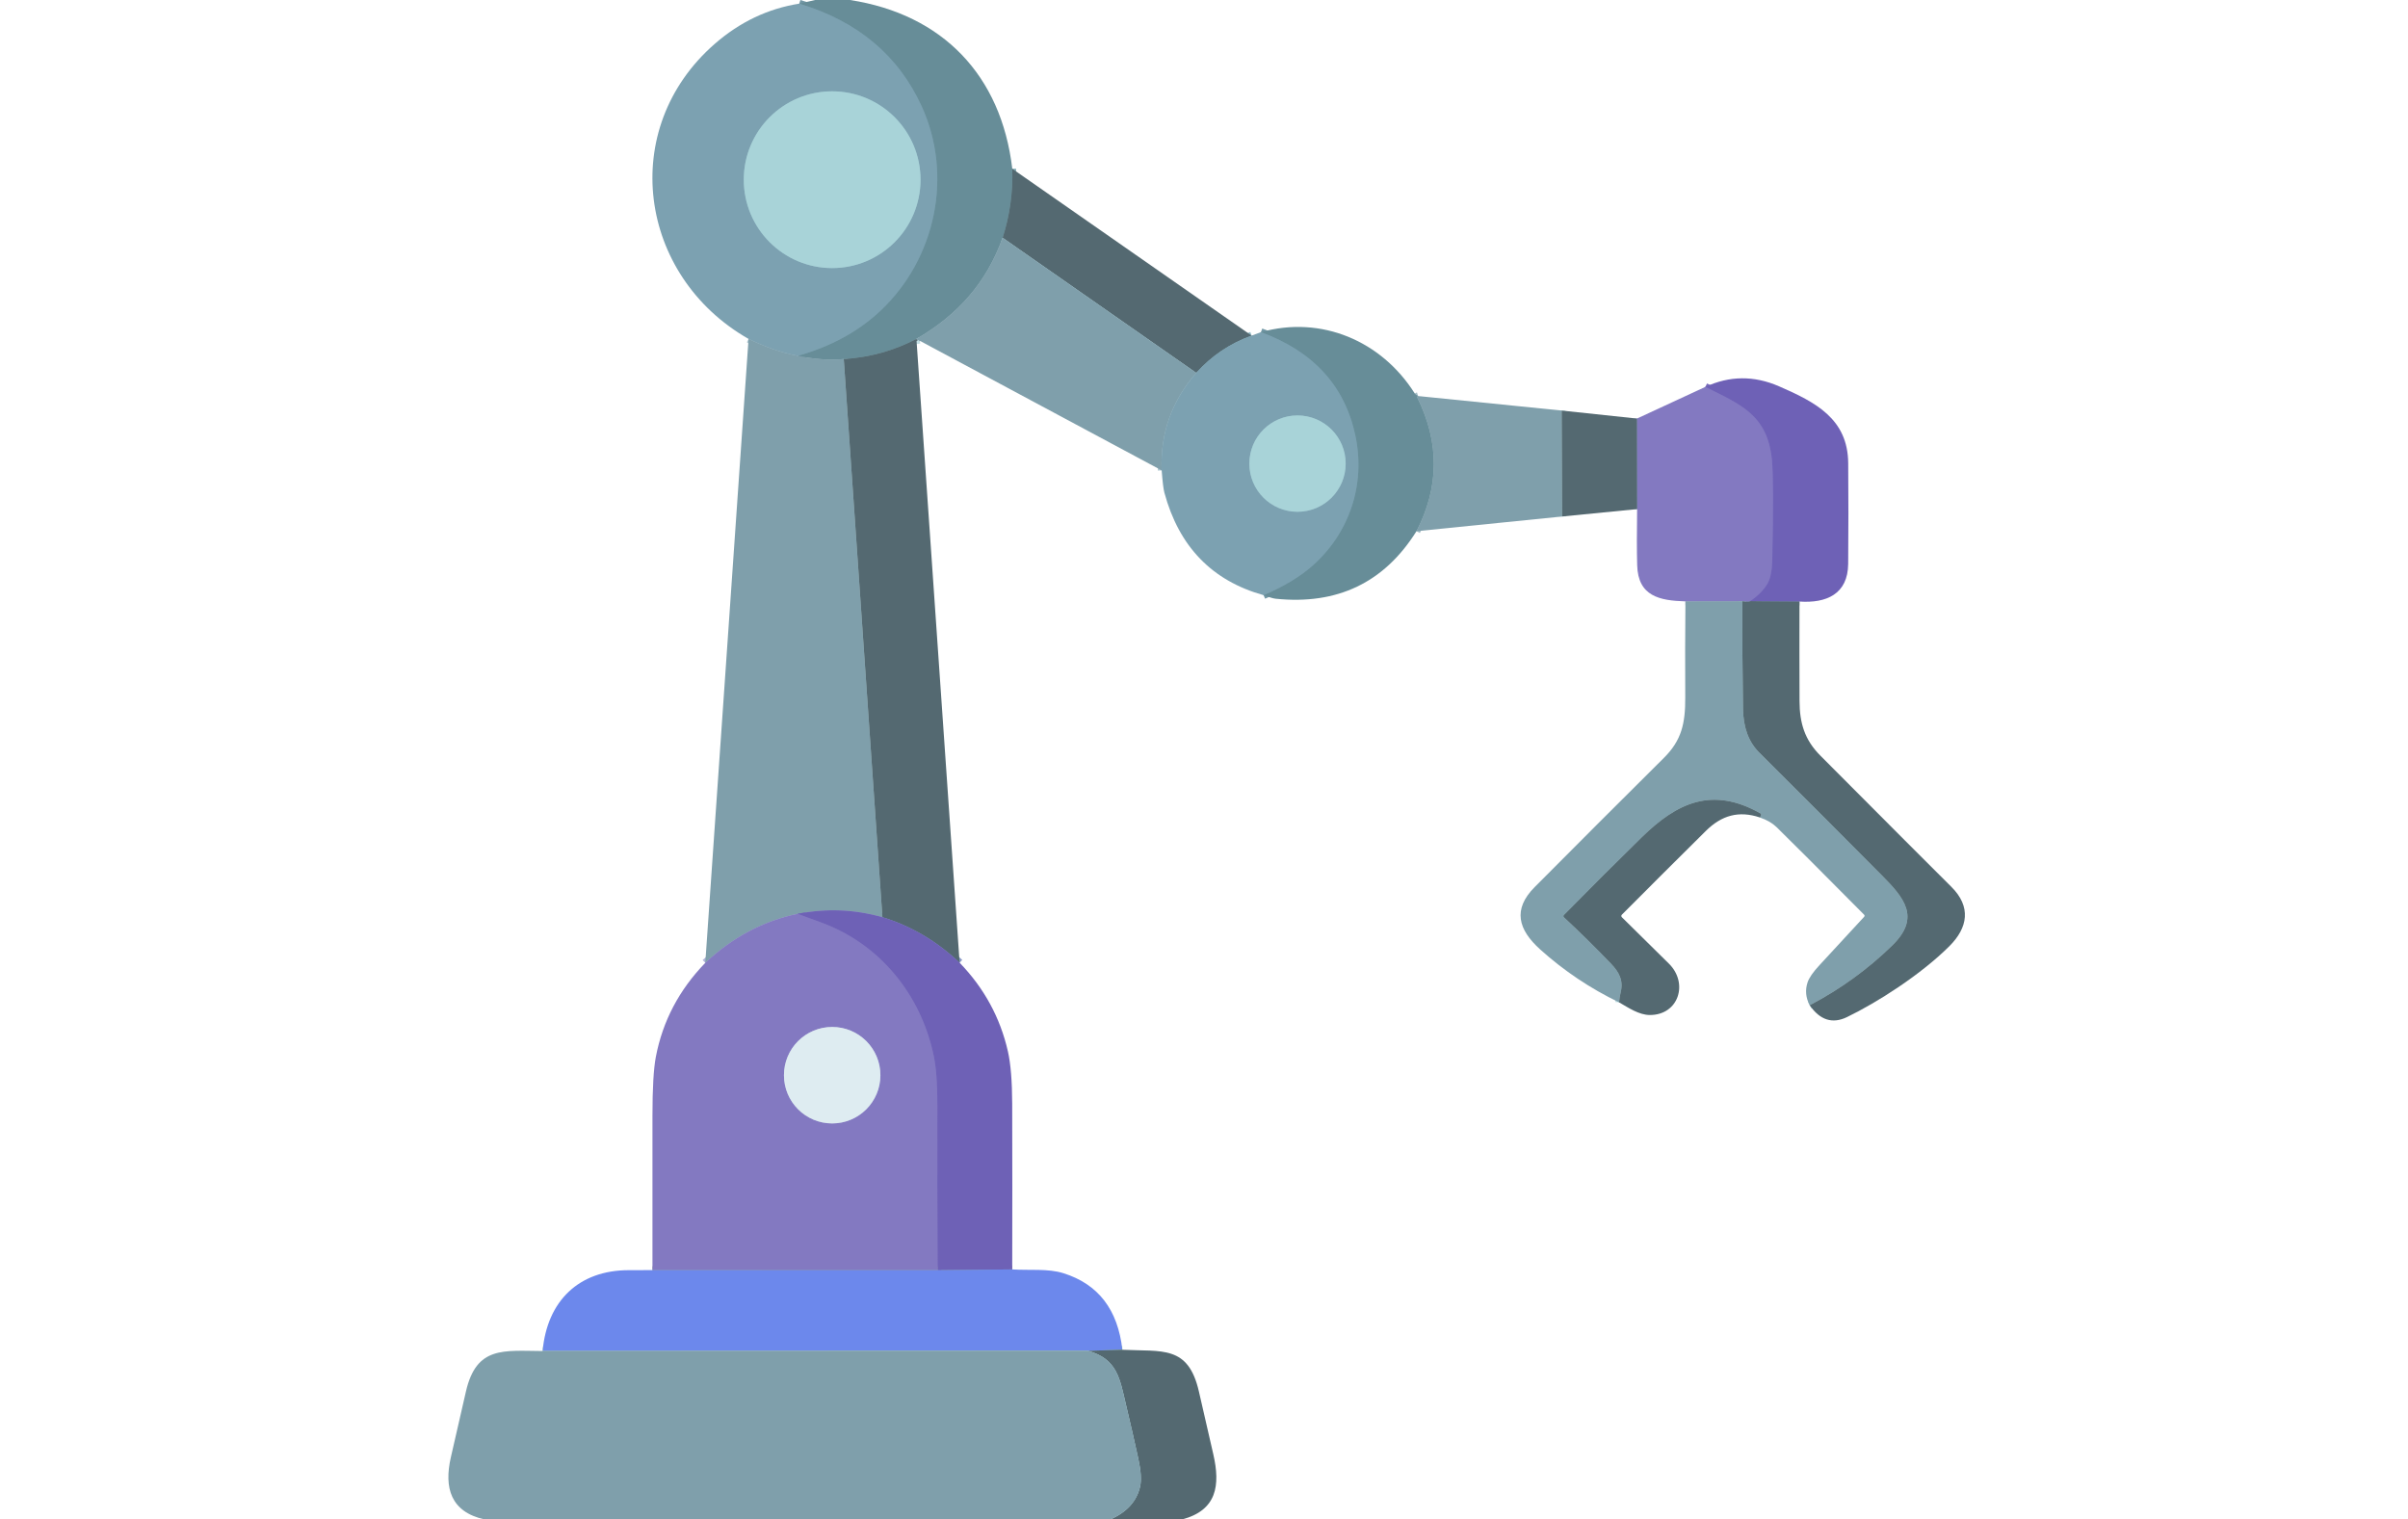 <svg width="626" height="395" viewBox="0 0 626 395" fill="none" xmlns="http://www.w3.org/2000/svg">
<g clip-path="url(#clip0_1_61)">
<path d="M263.161 43.874C263.336 50.113 262.497 56.09 260.646 61.804" stroke="#88B0B8" stroke-width="2"/>
<path d="M260.646 61.804C256.426 73.561 248.919 81.924 238.219 88.111" stroke="#A3BDC5" stroke-width="2"/>
<path d="M238.219 88.111C232.391 91.161 226.101 92.905 219.348 93.342" stroke="#88B0B8" stroke-width="2"/>
<path d="M219.348 93.342C215.671 93.676 211.692 93.396 207.413 92.501" stroke="#A3BDC5" stroke-width="2"/>
<path d="M207.413 92.501C215.972 90.094 223.115 86.203 228.845 80.828C243.226 67.343 247.839 45.633 239.6 27.619C233.551 14.406 222.946 5.516 207.784 0.949" stroke="#7297A5" stroke-width="2"/>
<path d="M207.413 92.501C203.242 91.699 198.971 90.233 194.599 88.103" stroke="#ADC7D1" stroke-width="2"/>
<path d="M239.306 46.713C239.306 40.62 236.886 34.776 232.577 30.468C228.269 26.159 222.425 23.739 216.332 23.739C210.238 23.739 204.395 26.159 200.086 30.468C195.777 34.776 193.357 40.62 193.357 46.713C193.357 49.73 193.951 52.718 195.106 55.505C196.26 58.293 197.953 60.826 200.086 62.959C204.395 67.268 210.238 69.688 216.332 69.688C219.349 69.688 222.336 69.094 225.124 67.939C227.911 66.785 230.444 65.092 232.577 62.959C234.711 60.826 236.403 58.293 237.558 55.505C238.712 52.718 239.306 49.73 239.306 46.713Z" stroke="#92BAC5" stroke-width="2"/>
<path d="M325.381 87.247C319.764 89.268 314.966 92.498 310.985 96.937" stroke="#92BAC5" stroke-width="2"/>
<path d="M310.985 96.937L260.646 61.804" stroke="#C3E0E5" stroke-width="2"/>
<path d="M310.985 96.937C304.592 104.246 301.596 112.696 301.997 122.288" stroke="#ADC7D1" stroke-width="2"/>
<path d="M238.736 88.389C238.592 88.492 238.419 88.399 238.219 88.111" stroke="#C3E0E5" stroke-width="2"/>
<path d="M368.669 102.955C368.432 103.032 368.365 103.173 368.468 103.379C374.249 115.039 374.172 126.611 368.237 138.096" stroke="#A3BDC5" stroke-width="2"/>
<path d="M328.49 154.721C333.782 152.458 338.054 149.876 341.304 146.975C350.886 138.42 355.021 125.86 352.36 113.269C349.623 100.334 341.438 91.359 327.803 86.344" stroke="#7297A5" stroke-width="2"/>
<path d="M349.829 120.521C349.829 117.2 348.51 114.016 346.162 111.667C343.814 109.319 340.629 108 337.308 108C333.987 108 330.802 109.319 328.454 111.667C326.106 114.016 324.787 117.2 324.787 120.521C324.787 123.842 326.106 127.027 328.454 129.375C330.802 131.723 333.987 133.042 337.308 133.042C340.629 133.042 343.814 131.723 346.162 129.375C348.51 127.027 349.829 123.842 349.829 120.521Z" stroke="#92BAC5" stroke-width="2"/>
<path d="M219.348 93.342L229.401 238.435" stroke="#C3E0E5" stroke-width="2"/>
<path d="M229.401 238.435C222.133 236.383 214.784 236.092 207.352 237.563" stroke="#A6A7D4" stroke-width="2"/>
<path d="M207.351 237.563C198.464 239.389 190.464 243.635 183.351 250.3" stroke="#B1B3D9" stroke-width="2"/>
<path d="M249.467 250.27C243.506 244.643 236.817 240.698 229.401 238.435" stroke="#8B9AC7" stroke-width="2"/>
<path d="M467.805 156.38L454.944 156.287" stroke="#8B9AC7" stroke-width="2"/>
<path d="M454.944 156.287C457.006 154.914 458.534 153.366 459.527 151.643C460.267 150.352 460.668 148.315 460.73 145.533C461.023 131.97 460.992 123.317 460.638 119.572C459.519 107.846 452.468 105.146 443.325 100.578" stroke="#796DBC" stroke-width="2"/>
<path d="M454.944 156.287C454.785 156.442 454.124 156.442 452.961 156.287" stroke="#96A6CD" stroke-width="2"/>
<path d="M452.961 156.287L438.156 156.334" stroke="#B1B3D9" stroke-width="2"/>
<path d="M425.598 132.348L425.558 108.81" stroke="#96A6CD" stroke-width="2"/>
<path d="M405.978 106.727L406.086 134.269" stroke="#C3E0E5" stroke-width="2"/>
<path d="M452.961 156.287C452.92 165.741 452.977 175.091 453.131 184.338C453.208 189.153 454.607 192.912 457.328 195.618C467.98 206.223 478.598 216.859 489.182 227.526C494.899 233.289 499.428 238.435 491.975 245.725C485.644 251.918 478.472 257.118 470.459 261.325" stroke="#C3E0E5" stroke-width="2"/>
<path d="M457.567 212.521L457.791 211.973C457.888 211.721 457.819 211.531 457.582 211.402C445.03 204.358 435.935 208.71 426.769 217.682C419.96 224.353 413.22 231.08 406.549 237.864C406.51 237.903 406.479 237.95 406.458 238.001C406.438 238.053 406.427 238.107 406.428 238.163C406.429 238.218 406.441 238.273 406.463 238.323C406.485 238.374 406.517 238.42 406.556 238.458C410.733 242.341 414.819 246.366 418.815 250.532C420.937 252.746 422.056 254.891 421.323 257.93C421.112 258.805 420.97 259.684 420.898 260.569" stroke="#C3E0E5" stroke-width="2"/>
<path d="M263.145 329.995L243.75 330.195" stroke="#95A791" stroke-width="2"/>
<path d="M243.75 330.195C243.673 315.779 243.65 301.38 243.681 287C243.691 281.661 243.367 277.439 242.709 274.332C239.384 258.594 228.729 245.255 213.161 239.692C211.278 239.019 209.342 238.309 207.352 237.563" stroke="#796DBC" stroke-width="2"/>
<path d="M243.75 330.195L169.618 330.18" stroke="#9FB397" stroke-width="2"/>
<path d="M228.876 279.509C228.876 276.184 227.555 272.995 225.204 270.644C222.853 268.293 219.664 266.972 216.339 266.972C213.014 266.972 209.826 268.293 207.475 270.644C205.124 272.995 203.803 276.184 203.803 279.509C203.803 282.834 205.124 286.022 207.475 288.374C209.826 290.725 213.014 292.045 216.339 292.045C219.664 292.045 222.853 290.725 225.204 288.374C227.555 286.022 228.876 282.834 228.876 279.509Z" stroke="#B1B3D9" stroke-width="2"/>
<path d="M291.775 350.887L282.841 351.157" stroke="#B2E0A2" stroke-width="2"/>
<path d="M282.841 351.157L141.058 351.218" stroke="#CDECAF" stroke-width="2"/>
<path d="M288.643 395C292.912 393.123 295.489 390.296 296.373 386.521C296.769 384.829 296.62 382.396 295.926 379.223C294.902 374.532 293.832 369.85 292.716 365.174C291.127 358.478 290.51 353.27 282.841 351.157" stroke="#C3E0E5" stroke-width="2"/>
<path d="M211.911 0H220.968C245.054 3.719 260.283 19.58 263.161 43.874C263.336 50.113 262.497 56.09 260.646 61.804C256.426 73.561 248.919 81.924 238.219 88.111C232.391 91.161 226.101 92.905 219.348 93.342C215.671 93.676 211.692 93.396 207.413 92.501C215.972 90.094 223.115 86.203 228.845 80.828C243.226 67.343 247.839 45.633 239.6 27.619C233.551 14.406 222.946 5.516 207.784 0.949L211.911 0Z" fill="#678D98"/>
<path d="M207.783 0.949C222.946 5.516 233.551 14.406 239.599 27.619C247.839 45.633 243.225 67.343 228.845 80.828C223.115 86.203 215.971 90.094 207.413 92.501C203.242 91.699 198.971 90.233 194.599 88.103C165.915 71.756 160.491 33.475 185.827 11.387C192.343 5.709 199.662 2.23 207.783 0.949ZM239.306 46.713C239.306 40.62 236.886 34.776 232.577 30.468C228.269 26.159 222.425 23.739 216.332 23.739C210.238 23.739 204.394 26.159 200.086 30.468C195.777 34.776 193.357 40.62 193.357 46.713C193.357 49.73 193.951 52.718 195.106 55.505C196.26 58.293 197.952 60.826 200.086 62.959C204.394 67.268 210.238 69.688 216.332 69.688C219.349 69.688 222.336 69.094 225.124 67.939C227.911 66.785 230.444 65.092 232.577 62.959C234.711 60.826 236.403 58.293 237.557 55.505C238.712 52.718 239.306 49.73 239.306 46.713Z" fill="#7CA1B1"/>
<path d="M216.331 69.688C229.02 69.688 239.306 59.402 239.306 46.713C239.306 34.025 229.02 23.739 216.331 23.739C203.643 23.739 193.357 34.025 193.357 46.713C193.357 59.402 203.643 69.688 216.331 69.688Z" fill="#A8D3D8"/>
<path d="M263.161 43.874L325.381 87.247C319.764 89.269 314.966 92.498 310.985 96.937L260.646 61.804C262.497 56.09 263.336 50.113 263.161 43.874Z" fill="#546971"/>
<path d="M260.646 61.804L310.985 96.937C304.592 104.246 301.596 112.696 301.997 122.288L238.735 88.389C238.591 88.492 238.419 88.399 238.219 88.111C248.919 81.924 256.426 73.561 260.646 61.804Z" fill="#7F9FAB"/>
<path d="M368.669 102.955C368.432 103.032 368.365 103.173 368.468 103.379C374.249 115.039 374.172 126.611 368.237 138.096C359.869 151.448 347.666 157.298 331.63 155.647C331.023 155.585 329.976 155.277 328.49 154.721C333.782 152.458 338.054 149.876 341.304 146.975C350.886 138.42 355.021 125.86 352.36 113.269C349.623 100.334 341.438 91.359 327.803 86.344C343.518 81.924 359.133 88.651 367.712 102.168C368.021 102.646 368.198 102.677 368.669 102.955Z" fill="#678D98"/>
<path d="M327.803 86.344C341.438 91.359 349.624 100.334 352.36 113.269C355.021 125.86 350.886 138.42 341.304 146.975C338.054 149.876 333.782 152.458 328.49 154.721C315.092 150.987 306.495 142.102 302.699 128.066C302.458 127.177 302.224 125.25 301.997 122.288C301.596 112.696 304.592 104.246 310.985 96.937C314.966 92.498 319.764 89.269 325.381 87.247L327.803 86.344ZM349.829 120.521C349.829 117.2 348.51 114.016 346.162 111.667C343.814 109.319 340.629 108 337.308 108C333.987 108 330.802 109.319 328.454 111.667C326.106 114.016 324.787 117.2 324.787 120.521C324.787 123.842 326.106 127.027 328.454 129.375C330.802 131.723 333.987 133.042 337.308 133.042C340.629 133.042 343.814 131.723 346.162 129.375C348.51 127.027 349.829 123.842 349.829 120.521Z" fill="#7CA1B1"/>
<path d="M194.599 88.103C198.971 90.233 203.242 91.699 207.413 92.501C211.692 93.396 215.671 93.676 219.348 93.342L229.4 238.435C222.133 236.383 214.783 236.092 207.351 237.563C198.464 239.389 190.464 243.635 183.351 250.3L194.599 88.103Z" fill="#7F9FAB"/>
<path d="M238.219 88.111C238.419 88.399 238.591 88.492 238.735 88.389C238.427 88.528 238.275 88.638 238.28 88.721C241.978 142.473 245.707 196.322 249.467 250.27C243.506 244.643 236.817 240.698 229.4 238.435L219.348 93.342C226.101 92.905 232.391 91.161 238.219 88.111Z" fill="#546971"/>
<path d="M467.805 156.38L454.944 156.287C457.006 154.914 458.534 153.366 459.527 151.643C460.267 150.352 460.668 148.315 460.73 145.533C461.023 131.97 460.992 123.317 460.638 119.572C459.519 107.846 452.468 105.146 443.325 100.578C449.61 97.657 455.993 97.603 462.474 100.416C471.971 104.544 480.372 108.872 480.472 120.39C480.544 129.123 480.542 137.854 480.465 146.582C480.388 154.49 474.763 156.85 467.805 156.38Z" fill="#6E61B6"/>
<path d="M443.325 100.578C452.468 105.146 459.519 107.846 460.638 119.572C460.992 123.317 461.023 131.97 460.73 145.533C460.668 148.315 460.267 150.352 459.527 151.643C458.534 153.366 457.006 154.914 454.944 156.287C454.785 156.442 454.124 156.442 452.961 156.287L438.156 156.334C431.468 156.133 425.828 155.03 425.612 146.922C425.514 143.244 425.509 138.386 425.597 132.348L425.558 108.81L443.325 100.578Z" fill="#8379C1"/>
<path d="M368.669 102.955L405.978 106.727L406.086 134.269L368.237 138.096C374.172 126.611 374.249 115.039 368.468 103.379C368.365 103.173 368.432 103.032 368.669 102.955Z" fill="#7F9FAB"/>
<path d="M405.978 106.727L425.558 108.81L425.597 132.348L406.086 134.269L405.978 106.727Z" fill="#546971"/>
<path d="M337.308 133.042C344.223 133.042 349.829 127.437 349.829 120.521C349.829 113.606 344.223 108 337.308 108C330.393 108 324.787 113.606 324.787 120.521C324.787 127.437 330.393 133.042 337.308 133.042Z" fill="#A8D3D8"/>
<path d="M452.961 156.287C452.92 165.741 452.977 175.091 453.131 184.338C453.208 189.153 454.607 192.912 457.328 195.618C467.979 206.223 478.598 216.859 489.182 227.526C494.899 233.289 499.428 238.435 491.975 245.725C485.644 251.918 478.472 257.118 470.458 261.325C469.435 259.376 469.247 257.406 469.895 255.415C470.281 254.217 471.338 252.692 473.066 250.84C476.898 246.716 480.74 242.555 484.592 238.358C484.777 238.152 484.772 237.951 484.577 237.756C472.907 225.988 465.333 218.412 461.856 215.028C460.802 213.999 459.372 213.164 457.567 212.521L457.791 211.973C457.888 211.721 457.819 211.531 457.582 211.402C445.03 204.358 435.935 208.71 426.769 217.682C419.96 224.353 413.219 231.08 406.549 237.864C406.51 237.903 406.479 237.95 406.458 238.001C406.438 238.053 406.427 238.107 406.428 238.163C406.429 238.218 406.441 238.273 406.463 238.323C406.485 238.374 406.516 238.42 406.556 238.458C410.733 242.341 414.819 246.366 418.815 250.532C420.937 252.746 422.056 254.891 421.323 257.93C421.112 258.805 420.97 259.684 420.898 260.569C413.394 256.948 406.567 252.371 400.415 246.836C394.652 241.66 393.21 236.398 398.942 230.628C410.118 219.379 421.33 208.17 432.579 196.999C437.123 192.485 438.149 188.096 438.11 181.299C438.059 173.049 438.074 164.727 438.156 156.334L452.961 156.287Z" fill="#7F9FAB"/>
<path d="M454.944 156.287L467.805 156.38C467.784 165.062 467.789 173.692 467.82 182.271C467.835 187.918 469.139 192.323 473.213 196.412C491.157 214.434 502.511 225.806 507.274 230.527C512.497 235.704 511.617 241.151 506.749 245.995C499.281 253.425 488.002 260.615 480.141 264.411C476.371 266.226 473.143 265.198 470.459 261.325C478.472 257.118 485.644 251.918 491.975 245.725C499.428 238.435 494.899 233.289 489.182 227.526C478.598 216.859 467.979 206.223 457.328 195.618C454.607 192.912 453.208 189.153 453.131 184.338C452.977 175.091 452.92 165.741 452.961 156.287C454.124 156.442 454.785 156.442 454.944 156.287Z" fill="#546971"/>
<path d="M457.567 212.521C452.028 210.677 447.576 211.927 443.441 216.031C436.122 223.278 428.85 230.53 421.624 237.787C421.581 237.83 421.547 237.882 421.525 237.938C421.502 237.995 421.491 238.055 421.491 238.116C421.492 238.177 421.505 238.237 421.529 238.293C421.553 238.349 421.588 238.4 421.631 238.443C425.689 242.434 429.77 246.461 433.875 250.524C438.997 255.6 436.405 263.871 428.899 263.863C426.098 263.855 423.352 261.981 420.898 260.569C420.97 259.684 421.112 258.805 421.323 257.93C422.056 254.891 420.937 252.746 418.815 250.532C414.819 246.366 410.733 242.341 406.556 238.458C406.517 238.42 406.485 238.374 406.463 238.323C406.441 238.273 406.429 238.218 406.428 238.163C406.427 238.107 406.438 238.053 406.458 238.001C406.479 237.95 406.51 237.903 406.549 237.864C413.22 231.08 419.96 224.353 426.769 217.682C435.935 208.71 445.03 204.358 457.582 211.402C457.819 211.531 457.888 211.721 457.791 211.973L457.567 212.521Z" fill="#546971"/>
<path d="M229.4 238.435C236.817 240.698 243.506 244.643 249.467 250.27C255.85 256.879 260.036 264.57 262.027 273.345C262.747 276.508 263.117 281.039 263.137 286.938C263.179 301.272 263.181 315.625 263.145 329.995L243.75 330.195C243.673 315.779 243.65 301.38 243.681 287C243.691 281.661 243.367 277.439 242.709 274.332C239.383 258.594 228.729 245.255 213.161 239.692C211.278 239.019 209.342 238.309 207.351 237.563C214.783 236.092 222.133 236.383 229.4 238.435Z" fill="#6E61B6"/>
<path d="M207.351 237.563C209.342 238.309 211.278 239.019 213.161 239.692C228.729 245.255 239.383 258.594 242.709 274.332C243.367 277.439 243.691 281.661 243.681 287C243.65 301.38 243.673 315.779 243.75 330.195L169.618 330.18C169.618 316.689 169.618 303.322 169.618 290.078C169.618 282.914 169.914 277.791 170.505 274.71C172.28 265.442 176.562 257.305 183.351 250.3C190.464 243.635 198.464 239.389 207.351 237.563ZM228.876 279.509C228.876 276.184 227.555 272.995 225.204 270.644C222.853 268.293 219.664 266.972 216.339 266.972C213.014 266.972 209.826 268.293 207.475 270.644C205.123 272.995 203.803 276.184 203.803 279.509C203.803 282.834 205.123 286.022 207.475 288.374C209.826 290.725 213.014 292.045 216.339 292.045C219.664 292.045 222.853 290.725 225.204 288.374C227.555 286.022 228.876 282.834 228.876 279.509Z" fill="#8379C1"/>
<path d="M216.339 292.045C223.263 292.045 228.876 286.433 228.876 279.509C228.876 272.585 223.263 266.972 216.339 266.972C209.415 266.972 203.803 272.585 203.803 279.509C203.803 286.433 209.415 292.045 216.339 292.045Z" fill="#DEECF1"/>
<path d="M169.618 330.18L243.75 330.195L263.145 329.995C267.597 330.296 272.426 329.717 276.446 330.982C285.508 333.821 290.618 340.456 291.775 350.887L282.841 351.157L141.058 351.218C142.246 338.142 150.516 330.203 163.439 330.195C165.501 330.195 167.561 330.19 169.618 330.18Z" fill="#6C88EC"/>
<path d="M291.775 350.887C302.144 351.403 308.902 349.621 311.679 361.757C312.929 367.193 314.176 372.627 315.421 378.058C317.28 386.167 316.339 392.608 307.282 395H288.643C292.912 393.123 295.488 390.297 296.373 386.521C296.769 384.829 296.62 382.397 295.926 379.223C294.902 374.533 293.832 369.85 292.716 365.174C291.127 358.478 290.51 353.27 282.841 351.157L291.775 350.887Z" fill="#546971"/>
<path d="M282.841 351.157C290.51 353.27 291.127 358.478 292.716 365.174C293.832 369.85 294.902 374.533 295.926 379.223C296.62 382.397 296.769 384.829 296.373 386.521C295.488 390.297 292.912 393.123 288.643 395H125.991C117.119 393.033 115.406 386.737 117.204 378.853C118.505 373.128 119.816 367.407 121.138 361.687C123.869 349.891 130.905 351.149 141.058 351.218L282.841 351.157Z" fill="#7F9FAB"/>
</g>
<defs>
<clipPath id="clip0_1_61">
<rect width="395" height="395" fill="white" transform="translate(116)"/>
</clipPath>
</defs>
</svg>
